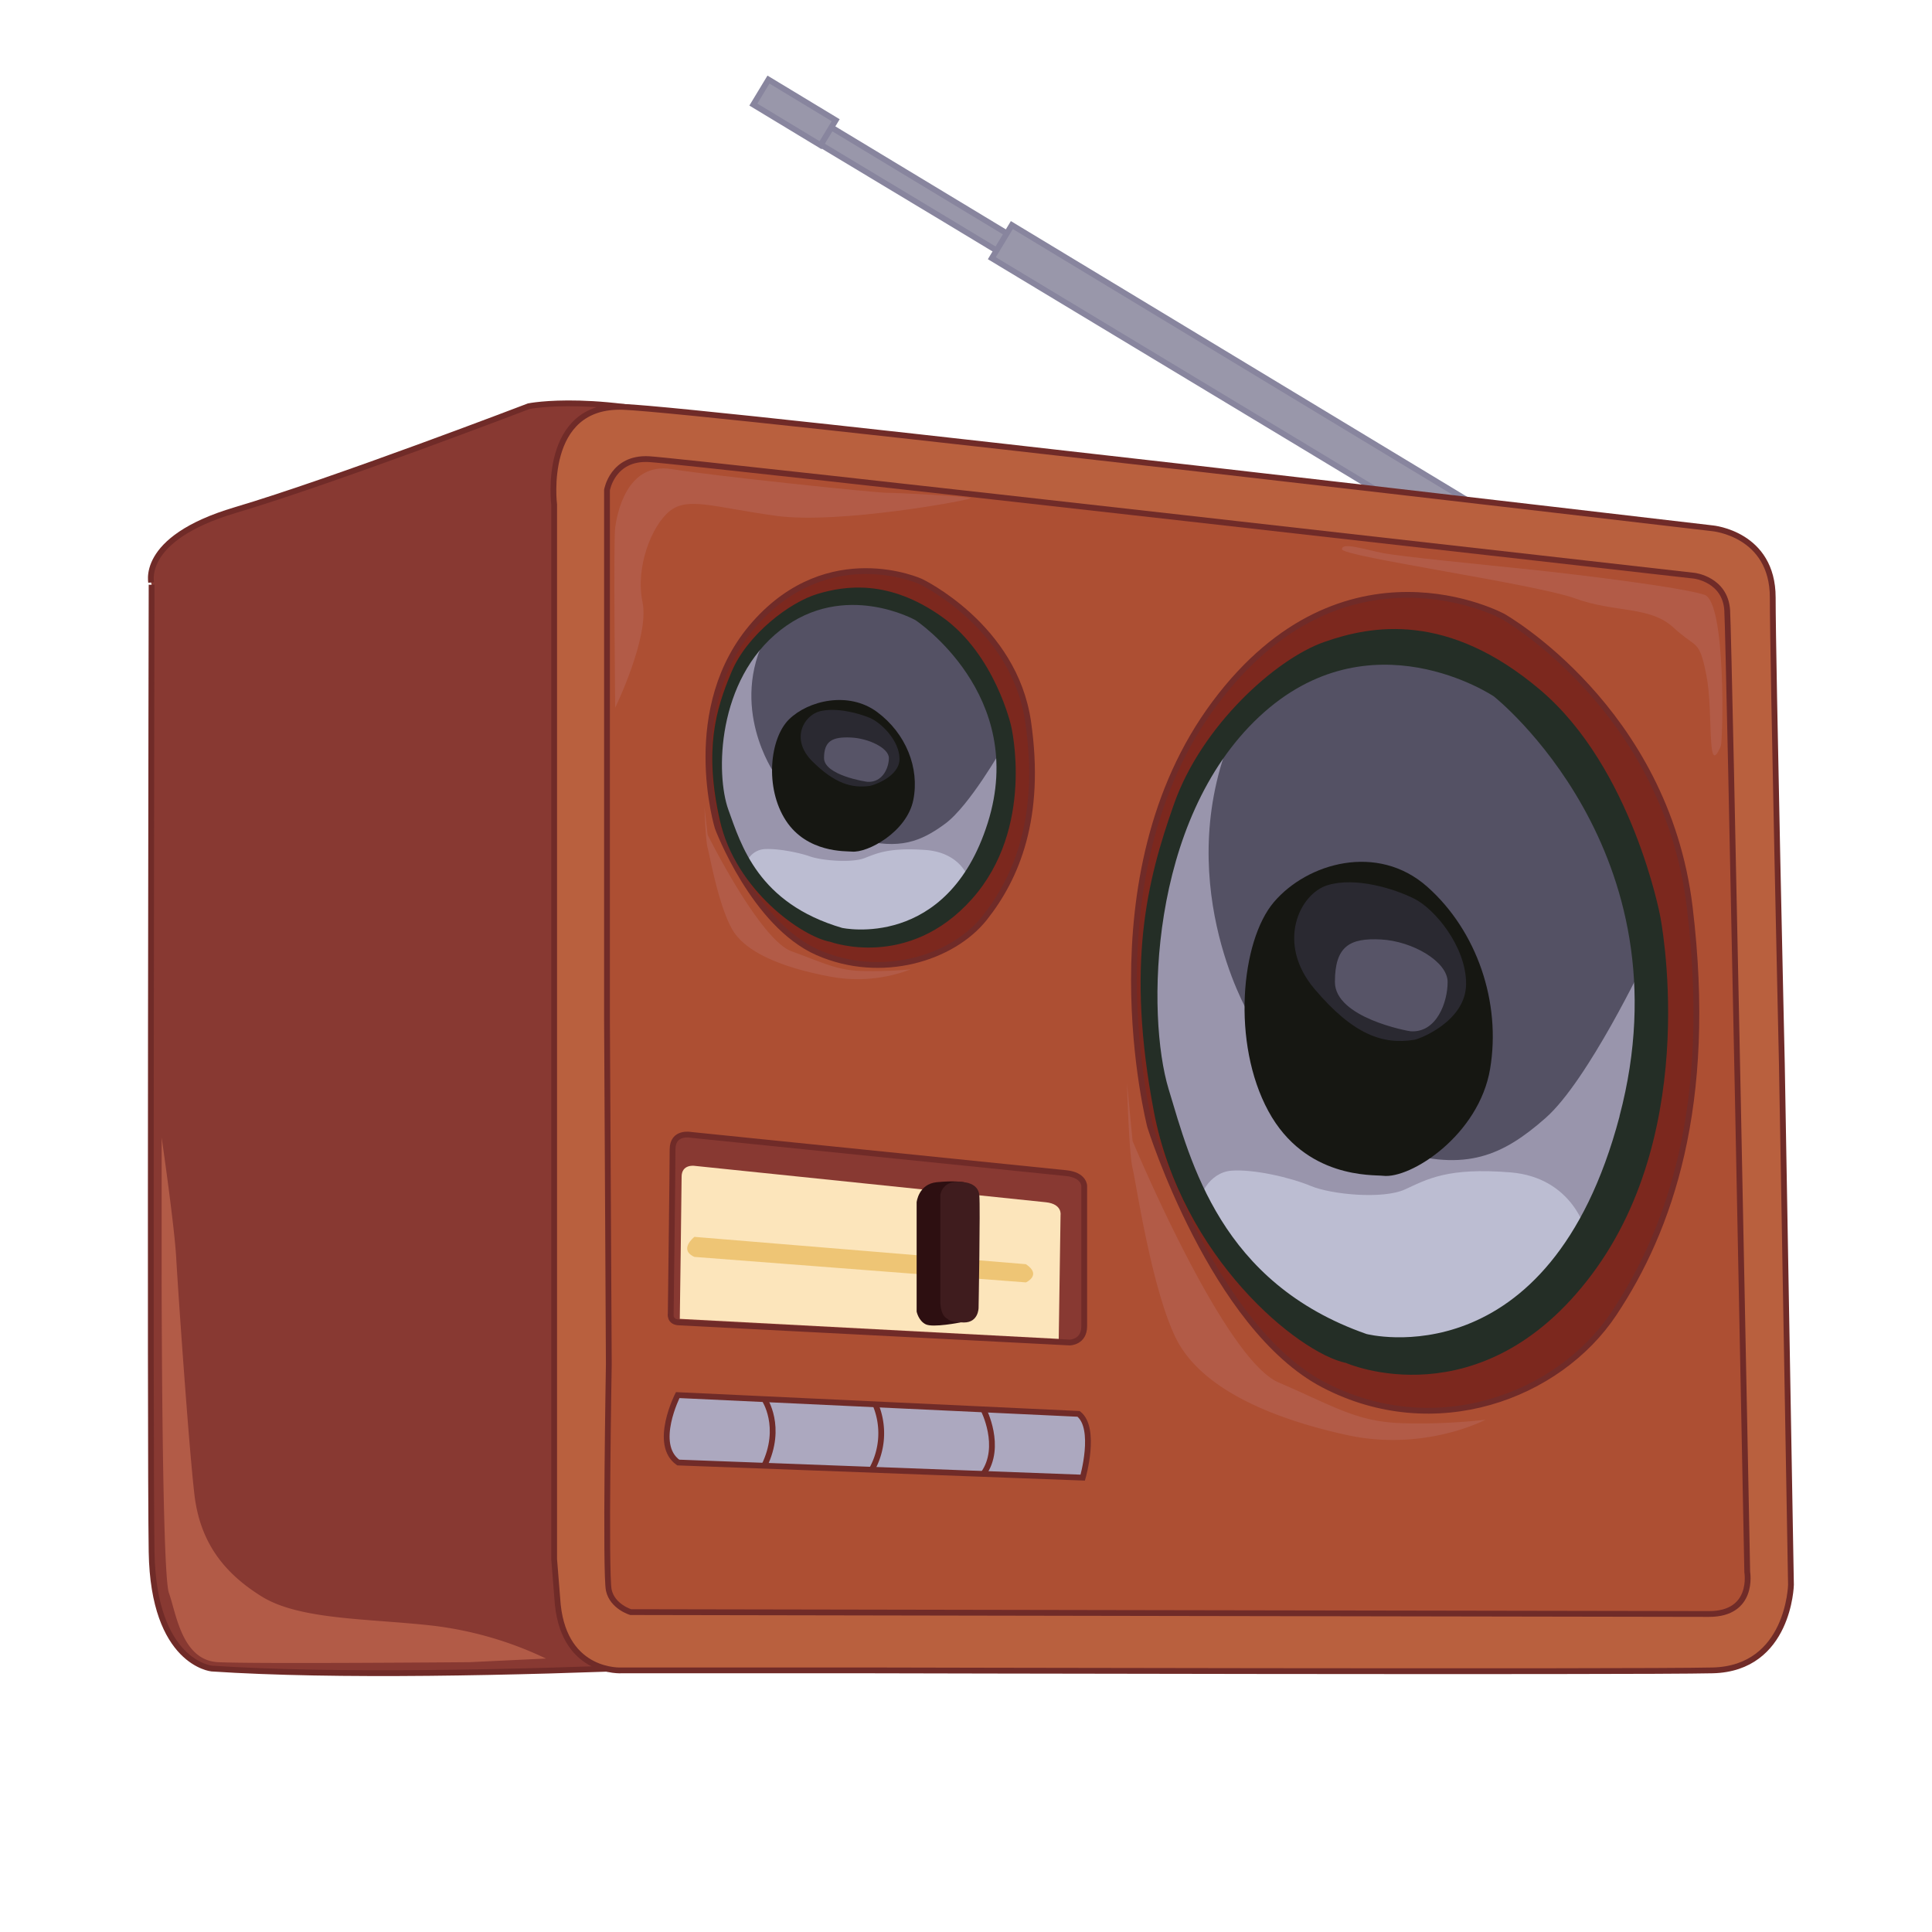 <svg id="Layer_2" data-name="Layer 2" xmlns="http://www.w3.org/2000/svg" viewBox="0 0 1000 1000"><defs><style>.cls-1{fill:#9997aa;stroke:#88859e;}.cls-1,.cls-10,.cls-12,.cls-2,.cls-3,.cls-4,.cls-9{stroke-miterlimit:10;stroke-width:3px;}.cls-2{fill:#883932;}.cls-10,.cls-12,.cls-2,.cls-3,.cls-4,.cls-9{stroke:#702b28;}.cls-3{fill:#b9603e;}.cls-4{fill:#ad4f33;}.cls-5{fill:#fce5bb;}.cls-6{fill:#eec575;}.cls-7{fill:#2d0f11;}.cls-8{fill:#3f1c1e;}.cls-9{fill:#aca8bf;}.cls-10{fill:none;}.cls-11{fill:#b25b47;}.cls-12{fill:#7c281e;}.cls-13{fill:#9995ac;}.cls-14{fill:#545164;}.cls-15{fill:#bcbdd2;}.cls-16{fill:#161712;}.cls-17{fill:#2a2931;}.cls-18{fill:#575467;}.cls-19{fill:#242e26;}</style></defs><title>radio</title><path class="cls-1" d="M566,160.26C564.74,158.83,413.39,68,413.39,68L418.86,59,571.49,151.2Z"/><path class="cls-1" d="M839.08,330.46c-7.58-5.23-325.71-196.81-325.71-196.81l10.36-17.16L849.45,313.31Z"/><rect class="cls-1" x="402.32" y="39.48" width="15.04" height="40.45" transform="matrix(0.52, -0.86, 0.86, 0.52, 146.78, 379.59)"/><path class="cls-2" d="M482.94,855.16s-245.13,17-373.35,8.48c0,0-30.17-2.82-31.12-60.34s0-500.63,0-500.63S70.93,279.1,121.84,264s151.8-53.74,151.8-53.74,36.76-7.54,100.88,11.31S482.94,855.16,482.94,855.16Z"/><path class="cls-3" d="M286.83,807.08V261.19S280.14,209,322.61,210.6s563.85,62.85,563.85,62.85,31.11,2.83,31.11,35.82,4.72,241.36,4.72,241.36L927,820.28s-.94,43.36-40.54,44.31-435.58,0-435.58,0H321.72s-29.23,1.88-33-33.94Z"/><path class="cls-4" d="M326.43,834.42s-9.43-2.83-11.31-11.32,0-116.9,0-116.9l-.94-179.14V253.65s2.82-17,21.68-16S877,298,877,298s16,1.89,17,17.91,10.37,497.81,10.37,497.81,3.77,21.68-19.8,21.68S326.43,834.42,326.43,834.42Z"/><path class="cls-2" d="M351.89,684.51l201.76,10.37s7.54,0,7.54-8.48V613.8s0-5.66-9.43-6.6-194.21-19.8-194.21-19.8-9.43-1.88-9.43,7.54-.95,84.86-.95,84.86S346.23,684.51,351.89,684.51Z"/><path class="cls-5" d="M548,693l.94-64.11s1-5.66-7.54-6.6-182-18.86-182-18.86-6.6-.94-6.6,5.66-.94,73.54-.94,73.54Z"/><path class="cls-6" d="M359.43,650.57,531,663.77s8.49-3.77,0-9.43L359.43,640.2S351,646.8,359.43,650.57Z"/><path class="cls-7" d="M474.45,678.85V622.29s.95-9.43,10.37-10.38,14.15,0,14.15,0l-1,59.4-.94,13.2s-14.14,2.83-17.91.94S474.45,678.85,474.45,678.85Z"/><path class="cls-8" d="M490.48,682.63s-3.77-1-3.77-9.43V618.51s.94-8.48,12.26-6.6c0,0,7.38.34,7.93,6.77s-.39,58.29-.39,58.29,0,7.54-7.54,7.54S490.48,682.63,490.48,682.63Z"/><path class="cls-9" d="M351.05,757l209.37,7.82s7.34-25.52-2.14-33l-207.5-9.72S337.78,747.63,351.05,757Z"/><path class="cls-10" d="M395.6,724.17s9.77,14.28,0,34.45"/><path class="cls-10" d="M453.1,726.87a38.64,38.64,0,0,1-1.89,33.83"/><path class="cls-10" d="M509,729.48s10,19.32,0,33.37"/><path class="cls-11" d="M890.7,386.11c1.1-2.6,2.83-74.48-8.48-78.25s-64.11-10.37-91.46-13.2-66-6.6-75.42-8.48-20.74-5.66-20.74-1.89,99.94,17.91,120.68,25.46,38.65,3.77,50.91,15.08,13.2,5.66,17,24.51S883.16,404,890.7,386.11Z"/><path class="cls-11" d="M318.42,366.31s-.94-86.73,0-93.33,5.66-33.94,29.23-30.17,105.59,12.25,111.25,12.25,43.37,1.89,43.37,2.83S434.18,271.46,401.75,267,356.13,257,346.7,264.49s-17.91,29.23-14.14,47.14S318.42,366.31,318.42,366.31Z"/><path class="cls-12" d="M371.49,428.46S352.24,366,390.75,322.68,476.59,301,476.59,301,525,324,532.17,373.66s-6.06,80.71-22.56,101.52S456.23,507.47,423.22,493,371.49,428.46,371.49,428.46Z"/><path class="cls-13" d="M495.3,461.17c1.15-1.69,19.26-16.15,22-34.41s3.85-50.55,0-56.92-16.51-36.54-33.57-47.16-44-16.56-60.52-10.19-39.07,31-39.07,31-13.21,29.73-12.66,48.43,6.06,51.82,17.61,60.32,27.51,34,53.93,33.55S489.8,469.24,495.3,461.17Z"/><path class="cls-14" d="M419.92,417.41,400.66,400s-23.66-34-3.85-71.37,79.23-15.72,91.34,0S514,358.79,514,358.79l5,28S501.9,417,489.25,426.33s-23.66,13.6-44.57,8.07S419.92,417.41,419.92,417.41Z"/><path class="cls-15" d="M501.35,454.79s-3.85-13.59-22.56-14.86-24.76,1.7-31.36,4.24-22,1.28-28.06-.85-17.06-4.24-23.66-3.82-10.46,6.8-8.81,8.92,19.81,27.19,36.32,31.86,43.47,5.52,57.77-3.4A57.29,57.29,0,0,0,501.35,454.79Z"/><path class="cls-16" d="M440.83,440.78c-2.79-.29-23.11.85-34.12-16.15s-8.25-42.48,1.65-52.25,30.81-14.86,45.67-3.82,22,28.89,18.71,45.45S449.08,441.63,440.83,440.78Z"/><path class="cls-17" d="M450.18,406.79c1.63-.22,15.41-4.67,15.41-14s-9.36-18.69-15.41-21.23-17.61-5.53-25.86-3.4-15.41,14.44-3.85,25.91S440.83,408.07,450.18,406.79Z"/><path class="cls-18" d="M449.08,404.67c-.78,0-22.56-3.4-22.56-12.32s4.4-11,13.76-10.62,19.8,5.52,19.8,10.62S456.78,405.09,449.08,404.67Z"/><path class="cls-19" d="M523.36,375.78s-8.25-36.95-35.76-56.49-50.08-16.15-64.38-11.9-36.32,20.82-44.57,40.36-14.31,40.35-6.06,76.88S415.51,485,429.82,487.5c0,0,40.17,14.87,73.18-22.09S523.36,375.78,523.36,375.78Zm-12.1,50.13c-20.91,66.27-75.39,54.37-75.39,54.37-43.47-12.74-52.27-42.9-58.87-61.17s-6.06-67.12,27-93,69.88-5.1,69.88-5.1S532.17,359.64,511.26,425.91Z"/><path class="cls-11" d="M366.27,432.07s27,54.37,43.47,60.32,23.11,9.77,36.31,10.19a207.7,207.7,0,0,0,25.31-.85,76.6,76.6,0,0,1-41.26,3.83c-23.11-4.25-44-11.9-51.18-24.64s-11.55-38.23-12.65-42.06-1.65-21.24-1.65-21.24Z"/><path class="cls-12" d="M595.3,583.06S561.83,453.71,628.78,364,778,319.08,778,319.08s84.17,47.52,96.6,150.47-10.52,167.19-39.21,210.31-92.77,66.87-150.16,37S595.3,583.06,595.3,583.06Z"/><path class="cls-13" d="M810.5,650.82c2-3.48,33.48-33.44,38.26-71.28s6.7-104.71,0-117.91S820.07,386,790.42,364s-76.52-34.32-105.21-21.12-67.91,64.23-67.91,64.23-22.95,61.6-22,100.32,10.52,107.35,30.61,125,47.82,70.4,93.73,69.52S800.94,667.54,810.5,650.82Z"/><path class="cls-14" d="M679.47,560.18,646,524.11s-41.12-70.4-6.69-147.83,137.73-32.56,158.77,0S843,438.75,843,438.75l8.61,58.08S822,559.3,800,578.66s-41.13,28.16-77.47,16.72S679.47,560.18,679.47,560.18Z"/><path class="cls-15" d="M821,637.62s-6.69-28.16-39.21-30.8-43,3.52-54.52,8.8-38.26,2.64-48.78-1.76-29.65-8.8-41.12-7.92S619.21,620,622.08,624.42s34.44,56.32,63.13,66,75.56,11.44,100.43-7S821,637.62,821,637.62Z"/><path class="cls-16" d="M715.81,608.58c-4.83-.59-40.17,1.76-59.29-33.44s-14.35-88,2.86-108.23S713,436.11,738.77,459s38.26,59.84,32.52,94.16S730.16,610.34,715.81,608.58Z"/><path class="cls-17" d="M732.07,538.19c2.83-.46,26.78-9.68,26.78-29s-16.25-38.72-26.78-44-30.6-11.44-45-7-26.78,29.92-6.69,53.68S715.81,540.83,732.07,538.19Z"/><path class="cls-18" d="M730.16,533.79c-1.35-.09-39.21-7-39.21-25.52s7.65-22.88,23.91-22,34.43,11.44,34.43,22S743.55,534.67,730.16,533.79Z"/><path class="cls-19" d="M859.28,474s-14.35-76.56-62.17-117-87-33.44-111.9-24.64-63.13,43.12-77.47,83.59-24.87,83.6-10.52,159.27,74.6,125,99.47,130.24c0,0,69.82,30.79,127.2-45.76S859.28,474,859.28,474Zm-21,103.83c-36.35,137.28-131,112.64-131,112.64C631.65,664,616.34,601.54,604.87,563.7s-10.52-139,46.86-192.7S773.2,360.44,773.2,360.44,874.58,440.51,838.24,577.78Z"/><path class="cls-11" d="M586.22,590.54s46.86,112.64,75.56,125S702,735.73,724.9,736.61a305.41,305.41,0,0,0,44-1.76s-31.57,16.72-71.74,7.92-76.51-24.63-88.95-51-20.08-79.2-22-87.12-2.87-44-2.87-44Z"/><path class="cls-11" d="M83.66,656.7s0,157.45,3.77,167.82,6.6,34.88,25.46,35.82,130.1,0,130.1,0l39.6-1.88a186.7,186.7,0,0,0-58.45-17c-33-3.77-68.83-2.83-88.63-15.09s-32-28.28-34.88-52.79S92.15,668,91.2,651s-7.54-62.22-7.54-62.22Z"/></svg>